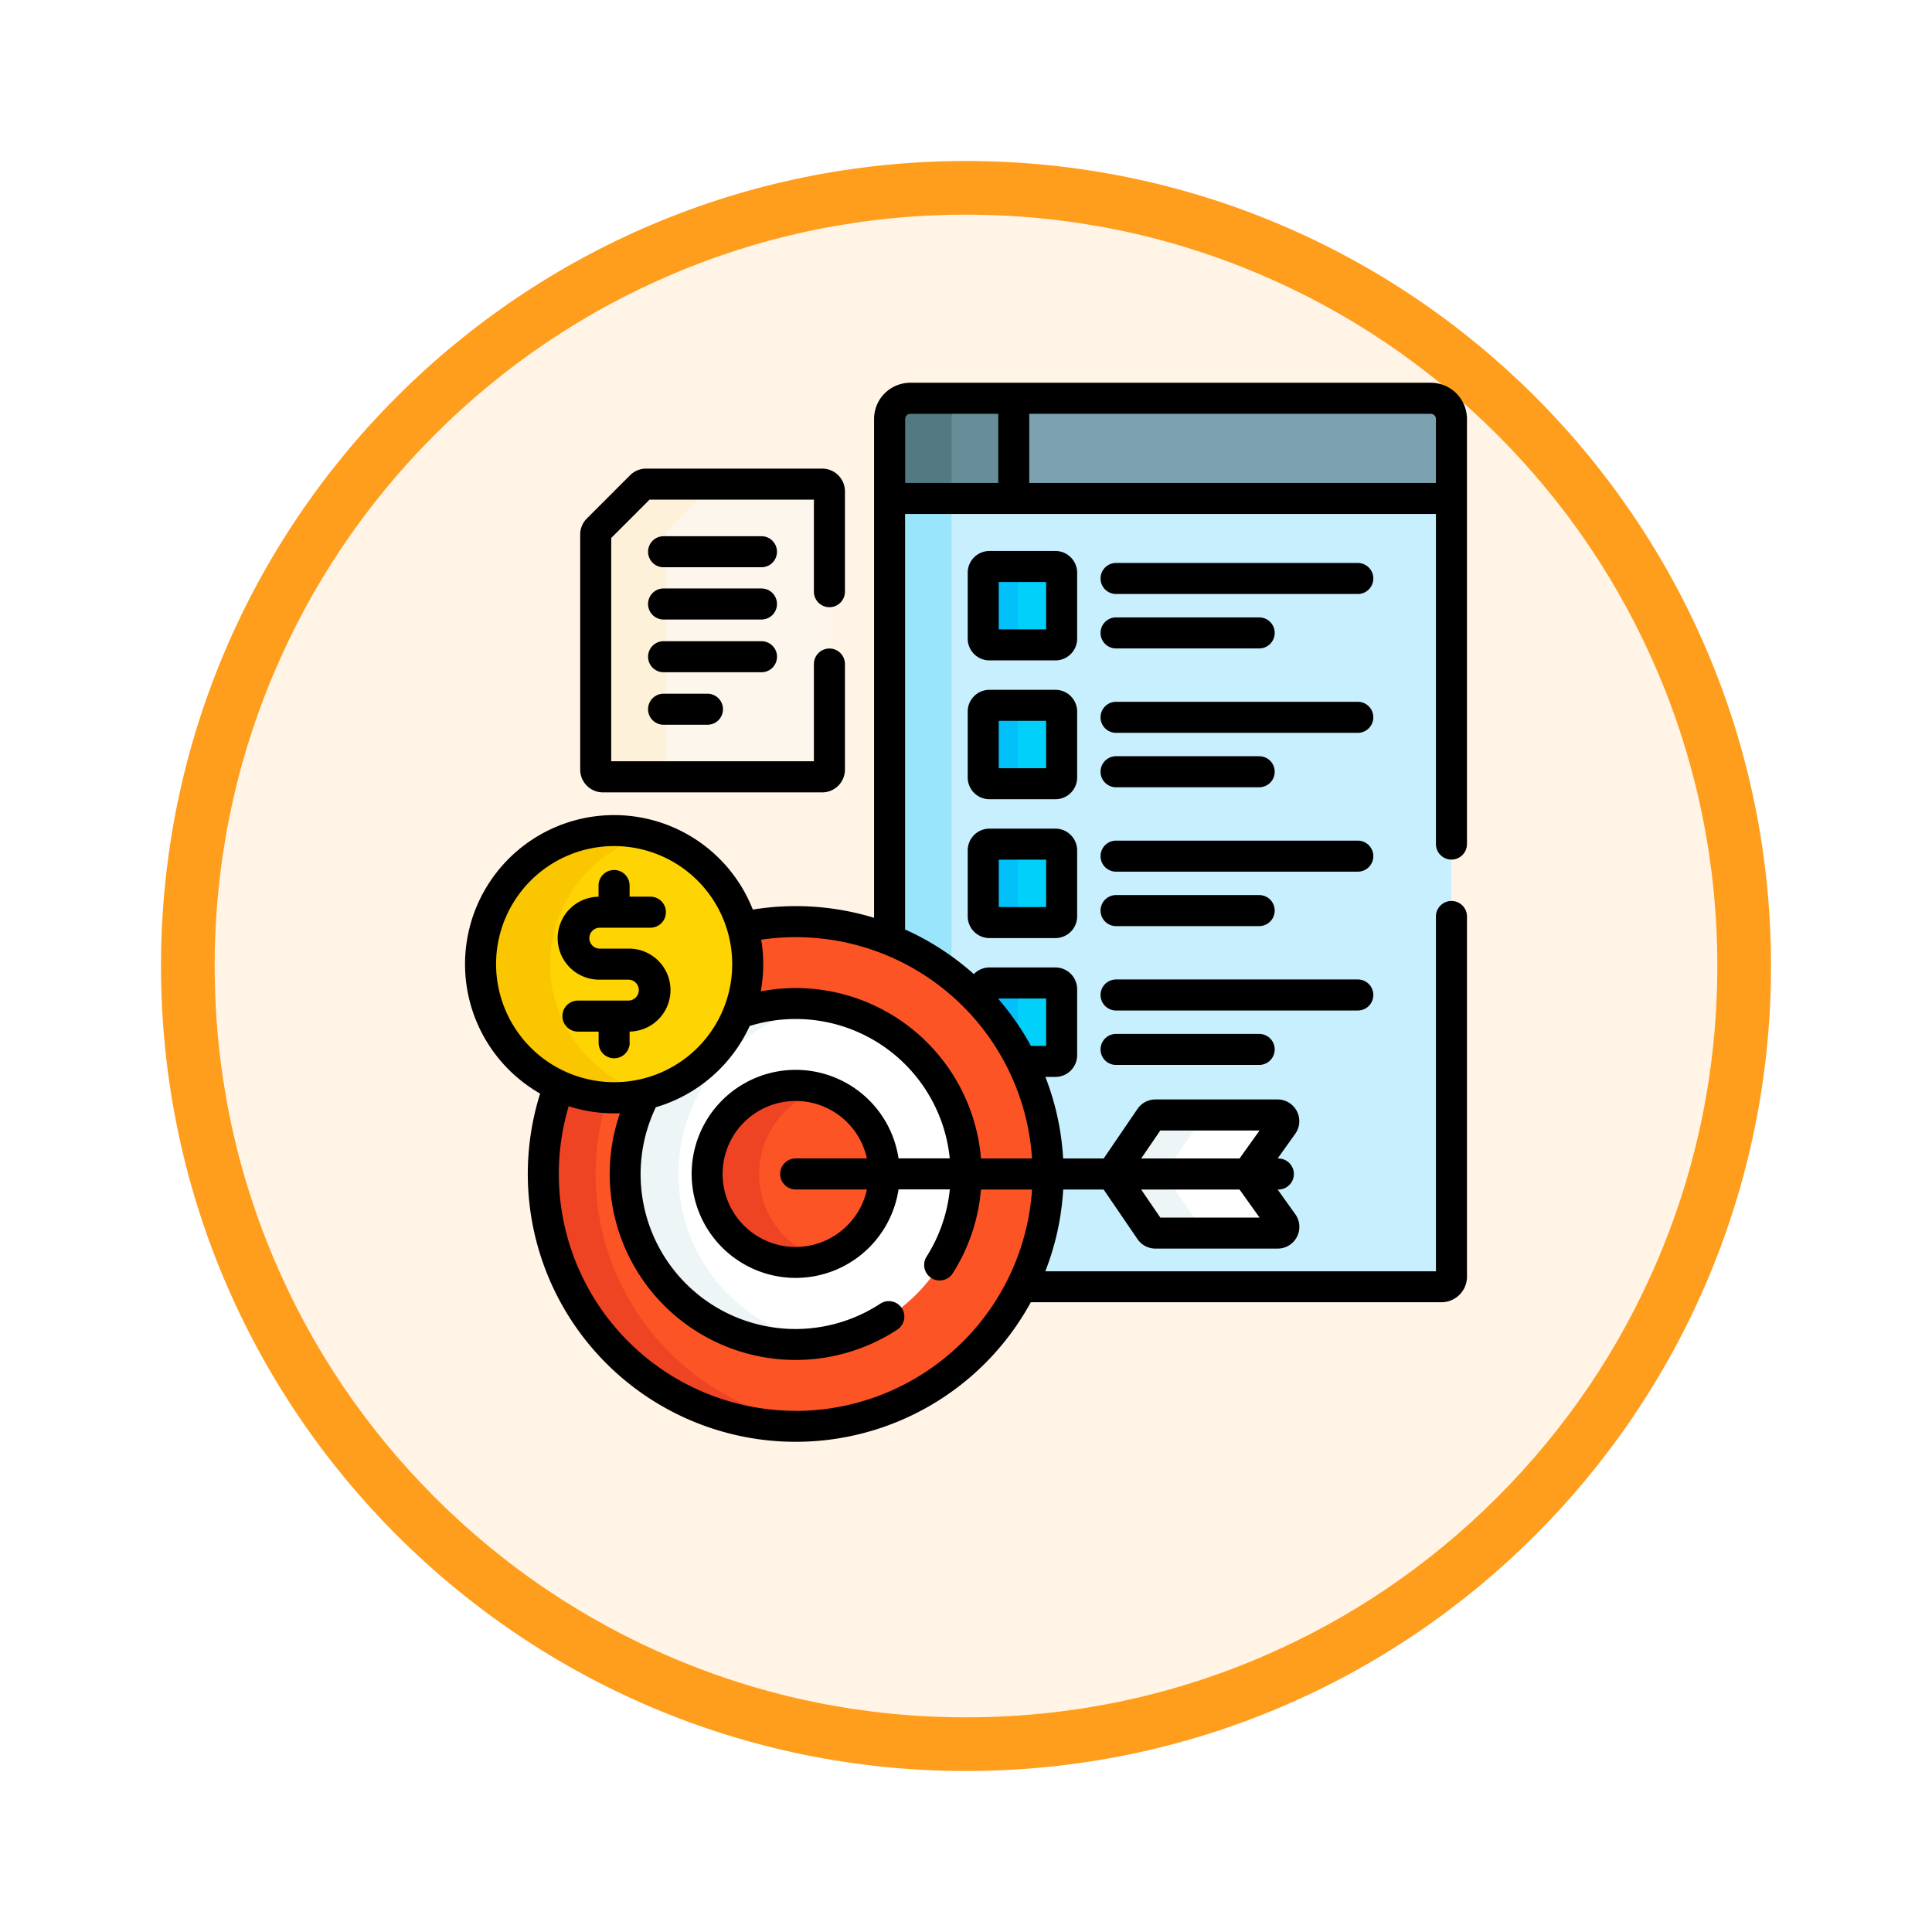<svg xmlns="http://www.w3.org/2000/svg" xmlns:xlink="http://www.w3.org/1999/xlink" width="108" height="108" viewBox="0 0 108 108">
  <defs>
    <filter id="Path_904820" x="0" y="0" width="108" height="108" filterUnits="userSpaceOnUse">
      <feOffset dy="3" input="SourceAlpha"/>
      <feGaussianBlur stdDeviation="3" result="blur"/>
      <feFlood flood-opacity="0.161"/>
      <feComposite operator="in" in2="blur"/>
      <feComposite in="SourceGraphic"/>
    </filter>
  </defs>
  <g id="Group_1233102" data-name="Group 1233102" transform="translate(-200.087 -2449.611)">
    <g id="Group_1228664" data-name="Group 1228664">
      <g id="Group_1228310" data-name="Group 1228310" transform="translate(209.087 2455.611)">
        <g id="Group_1203794" data-name="Group 1203794" transform="translate(0 0)">
          <g id="Group_1203639" data-name="Group 1203639">
            <g id="Group_1202437" data-name="Group 1202437">
              <g id="Group_1177315" data-name="Group 1177315">
                <g id="Group_1173585" data-name="Group 1173585" transform="translate(0)">
                  <g id="Group_1173428" data-name="Group 1173428">
                    <g id="Group_1171958" data-name="Group 1171958">
                      <g id="Group_1167341" data-name="Group 1167341">
                        <g id="Group_1166792" data-name="Group 1166792">
                          <g transform="matrix(1, 0, 0, 1, -9, -6)" filter="url(#Path_904820)">
                            <g id="Path_904820-2" data-name="Path 904820" transform="translate(9 6)" fill="#fff4e6">
                              <path d="M 45 88.5 C 39.127 88.5 33.43 87.35 28.068 85.082 C 22.889 82.891 18.236 79.755 14.241 75.759 C 10.245 71.764 7.109 67.111 4.918 61.932 C 2.65 56.57 1.5 50.873 1.5 45 C 1.5 39.127 2.65 33.43 4.918 28.068 C 7.109 22.889 10.245 18.236 14.241 14.241 C 18.236 10.245 22.889 7.109 28.068 4.918 C 33.43 2.65 39.127 1.5 45 1.5 C 50.873 1.5 56.57 2.65 61.932 4.918 C 67.111 7.109 71.764 10.245 75.759 14.241 C 79.755 18.236 82.891 22.889 85.082 28.068 C 87.35 33.43 88.5 39.127 88.5 45 C 88.5 50.873 87.35 56.57 85.082 61.932 C 82.891 67.111 79.755 71.764 75.759 75.759 C 71.764 79.755 67.111 82.891 61.932 85.082 C 56.57 87.35 50.873 88.5 45 88.5 Z" stroke="none"/>
                              <path d="M 45 3 C 39.329 3 33.829 4.11 28.653 6.299 C 23.652 8.415 19.16 11.443 15.302 15.302 C 11.443 19.16 8.415 23.652 6.299 28.653 C 4.11 33.829 3 39.329 3 45 C 3 50.671 4.11 56.171 6.299 61.347 C 8.415 66.348 11.443 70.84 15.302 74.698 C 19.16 78.557 23.652 81.585 28.653 83.701 C 33.829 85.89 39.329 87 45 87 C 50.671 87 56.171 85.89 61.347 83.701 C 66.348 81.585 70.84 78.557 74.698 74.698 C 78.557 70.84 81.585 66.348 83.701 61.347 C 85.89 56.171 87 50.671 87 45 C 87 39.329 85.89 33.829 83.701 28.653 C 81.585 23.652 78.557 19.16 74.698 15.302 C 70.84 11.443 66.348 8.415 61.347 6.299 C 56.171 4.11 50.671 3 45 3 M 45 -7.62939453125e-06 C 69.853 -7.62939453125e-06 90 20.147 90 45 C 90 69.853 69.853 90 45 90 C 20.147 90 -7.62939453125e-06 69.853 -7.62939453125e-06 45 C -7.62939453125e-06 20.147 20.147 -7.62939453125e-06 45 -7.62939453125e-06 Z" stroke="none" fill="#ff9d1c"/>
                            </g>
                          </g>
                        </g>
                      </g>
                    </g>
                  </g>
                </g>
              </g>
            </g>
          </g>
        </g>
      </g>
      <g id="objetivo_4_" data-name="objetivo (4)" transform="translate(212.248 2471.007)">
        <g id="Group_1228658" data-name="Group 1228658" transform="translate(14.702 0.867)">
          <g id="Group_1228647" data-name="Group 1228647" transform="translate(22.865)">
            <path id="Path_1218291" data-name="Path 1218291" d="M250.353,54.926H219.176l-.116.115V79.707a14.118,14.118,0,0,1,7.375,19.4h23.474a.56.56,0,0,0,.56-.56V55.041Z" transform="translate(-219.06 -49.442)" fill="#c8effe"/>
            <path id="Path_1218292" data-name="Path 1218292" d="M222.522,81.708V55.041l.116-.115h-3.462l-.116.115V79.707A14.1,14.1,0,0,1,222.522,81.708Z" transform="translate(-219.06 -49.442)" fill="#99e6fc"/>
            <g id="Group_1228633" data-name="Group 1228633" transform="translate(0)">
              <path id="Path_1218293" data-name="Path 1218293" d="M250.469,13.1H219.06V8.656A1.156,1.156,0,0,1,220.216,7.5h29.1a1.156,1.156,0,0,1,1.156,1.156Z" transform="translate(-219.06 -7.5)" fill="#7ca1b1"/>
            </g>
            <g id="Group_1228634" data-name="Group 1228634" transform="translate(0)">
              <path id="Path_1218294" data-name="Path 1218294" d="M220.216,7.5a1.156,1.156,0,0,0-1.156,1.156V13.1H226V7.5Z" transform="translate(-219.06 -7.5)" fill="#678d98"/>
            </g>
            <g id="Group_1228635" data-name="Group 1228635" transform="translate(0)">
              <path id="Path_1218295" data-name="Path 1218295" d="M223.679,7.5h-3.462a1.156,1.156,0,0,0-1.156,1.156V13.1h3.462V8.656A1.156,1.156,0,0,1,223.679,7.5Z" transform="translate(-219.06 -7.5)" fill="#537983"/>
            </g>
            <g id="Group_1228638" data-name="Group 1228638" transform="translate(5.235 9.404)">
              <g id="Group_1228636" data-name="Group 1228636">
                <path id="Path_1218296" data-name="Path 1218296" d="M268.364,93.207h-3.689a.347.347,0,0,1-.347-.347V89.171a.347.347,0,0,1,.347-.347h3.689a.347.347,0,0,1,.347.347V92.86A.347.347,0,0,1,268.364,93.207Z" transform="translate(-264.328 -88.824)" fill="#01d0fb"/>
              </g>
              <g id="Group_1228637" data-name="Group 1228637">
                <path id="Path_1218297" data-name="Path 1218297" d="M266.268,92.86V89.171a.347.347,0,0,1,.347-.347h-1.94a.347.347,0,0,0-.347.347V92.86a.347.347,0,0,0,.347.347h1.94A.347.347,0,0,1,266.268,92.86Z" transform="translate(-264.328 -88.824)" fill="#01c0fa"/>
              </g>
            </g>
            <g id="Group_1228641" data-name="Group 1228641" transform="translate(5.235 17.165)">
              <g id="Group_1228639" data-name="Group 1228639">
                <path id="Path_1218298" data-name="Path 1218298" d="M268.364,160.319h-3.689a.347.347,0,0,1-.347-.347v-3.689a.347.347,0,0,1,.347-.347h3.689a.347.347,0,0,1,.347.347v3.689A.347.347,0,0,1,268.364,160.319Z" transform="translate(-264.328 -155.936)" fill="#01d0fb"/>
              </g>
              <g id="Group_1228640" data-name="Group 1228640">
                <path id="Path_1218299" data-name="Path 1218299" d="M266.268,159.972v-3.689a.347.347,0,0,1,.347-.347h-1.94a.347.347,0,0,0-.347.347v3.689a.347.347,0,0,0,.347.347h1.94A.347.347,0,0,1,266.268,159.972Z" transform="translate(-264.328 -155.936)" fill="#01c0fa"/>
              </g>
            </g>
            <g id="Group_1228644" data-name="Group 1228644" transform="translate(5.235 24.926)">
              <g id="Group_1228642" data-name="Group 1228642">
                <path id="Path_1218300" data-name="Path 1218300" d="M268.364,227.431h-3.689a.347.347,0,0,1-.347-.347v-3.689a.347.347,0,0,1,.347-.347h3.689a.347.347,0,0,1,.347.347v3.689A.347.347,0,0,1,268.364,227.431Z" transform="translate(-264.328 -223.048)" fill="#01d0fb"/>
              </g>
              <g id="Group_1228643" data-name="Group 1228643">
                <path id="Path_1218301" data-name="Path 1218301" d="M266.268,227.084v-3.689a.347.347,0,0,1,.347-.347h-1.94a.347.347,0,0,0-.347.347v3.689a.347.347,0,0,0,.347.347h1.94A.347.347,0,0,1,266.268,227.084Z" transform="translate(-264.328 -223.048)" fill="#01c0fa"/>
              </g>
            </g>
            <g id="Group_1228646" data-name="Group 1228646" transform="translate(5.235 32.687)">
              <path id="Path_1218302" data-name="Path 1218302" d="M268.364,290.159h-3.689a.347.347,0,0,0-.347.347v.89a14.135,14.135,0,0,1,2.145,3.146h1.891a.347.347,0,0,0,.347-.347v-3.689A.347.347,0,0,0,268.364,290.159Z" transform="translate(-264.328 -290.159)" fill="#01d0fb"/>
              <g id="Group_1228645" data-name="Group 1228645">
                <path id="Path_1218303" data-name="Path 1218303" d="M266.268,294.146v-3.64a.347.347,0,0,1,.347-.347h-1.94a.347.347,0,0,0-.347.347v.89A14.158,14.158,0,0,1,266.268,294.146Z" transform="translate(-264.328 -290.159)" fill="#01c0fa"/>
              </g>
            </g>
          </g>
          <g id="Group_1228654" data-name="Group 1228654" transform="translate(3.507 29.256)">
            <path id="Path_1218304" data-name="Path 1218304" d="M65.771,260.489a14.162,14.162,0,0,0-2.972.315,7.467,7.467,0,0,1-10.253,8.87,14.111,14.111,0,1,0,13.225-9.185Z" transform="translate(-51.662 -260.489)" fill="#fd5426"/>
            <g id="Group_1228648" data-name="Group 1228648" transform="translate(0 9.185)">
              <path id="Path_1218305" data-name="Path 1218305" d="M54.59,344.839a14.1,14.1,0,0,1,.658-4.27,7.424,7.424,0,0,1-2.7-.654A14.116,14.116,0,0,0,65.77,358.948a14.246,14.246,0,0,0,1.464-.075A14.11,14.11,0,0,1,54.59,344.839Z" transform="translate(-51.661 -339.915)" fill="#ef4424"/>
            </g>
            <path id="Path_1218306" data-name="Path 1218306" d="M100.8,300.1a9.481,9.481,0,0,0-3.208.557,7.48,7.48,0,0,1-5.205,4.506A9.526,9.526,0,1,0,100.8,300.1Z" transform="translate(-86.693 -295.52)" fill="#fff"/>
            <path id="Path_1218307" data-name="Path 1218307" d="M94.249,309.629a9.543,9.543,0,0,1,8.041-9.411,9.516,9.516,0,0,0-4.7.44,7.48,7.48,0,0,1-5.205,4.506,9.526,9.526,0,0,0,9.9,13.876A9.542,9.542,0,0,1,94.249,309.629Z" transform="translate(-86.693 -295.52)" fill="#eef5f6"/>
            <g id="Group_1228649" data-name="Group 1228649" transform="translate(31.78 10.808)">
              <path id="Path_1218308" data-name="Path 1218308" d="M335.744,353.952H328.91a.347.347,0,0,0-.287.151l-2.149,3.149,2.149,3.149a.347.347,0,0,0,.287.151h6.835a.347.347,0,0,0,.282-.548l-1.964-2.752,1.964-2.752A.347.347,0,0,0,335.744,353.952Z" transform="translate(-326.474 -353.952)" fill="#fff"/>
            </g>
            <g id="Group_1228650" data-name="Group 1228650" transform="translate(31.78 10.808)">
              <path id="Path_1218309" data-name="Path 1218309" d="M335.744,353.952H328.91a.347.347,0,0,0-.287.151l-2.149,3.149,2.149,3.149a.347.347,0,0,0,.287.151h6.835a.347.347,0,0,0,.282-.548l-1.964-2.752,1.964-2.752A.347.347,0,0,0,335.744,353.952Z" transform="translate(-326.474 -353.952)" fill="#fff"/>
            </g>
            <g id="Group_1228651" data-name="Group 1228651" transform="translate(31.78 10.808)">
              <path id="Path_1218310" data-name="Path 1218310" d="M331.556,360.4l-2.149-3.149,2.149-3.149a.347.347,0,0,1,.287-.151h-2.932a.347.347,0,0,0-.287.151l-2.149,3.149,2.149,3.149a.347.347,0,0,0,.287.151h2.932A.347.347,0,0,1,331.556,360.4Z" transform="translate(-326.475 -353.951)" fill="#eef5f6"/>
            </g>
            <g id="Group_1228652" data-name="Group 1228652" transform="translate(9.162 9.162)">
              <circle id="Ellipse_11554" data-name="Ellipse 11554" cx="4.947" cy="4.947" r="4.947" fill="#fd5426"/>
            </g>
            <g id="Group_1228653" data-name="Group 1228653" transform="translate(9.162 9.162)">
              <path id="Path_1218311" data-name="Path 1218311" d="M133.79,344.661a4.956,4.956,0,0,1,3.5-4.729,4.947,4.947,0,1,0,0,9.459A4.956,4.956,0,0,1,133.79,344.661Z" transform="translate(-130.886 -339.714)" fill="#ef4424"/>
            </g>
          </g>
          <g id="Group_1228657" data-name="Group 1228657" transform="translate(0 24.169)">
            <g id="Group_1228655" data-name="Group 1228655">
              <circle id="Ellipse_11555" data-name="Ellipse 11555" cx="7.468" cy="7.468" r="7.468" fill="#fed402"/>
            </g>
            <g id="Group_1228656" data-name="Group 1228656" transform="translate(0)">
              <path id="Path_1218312" data-name="Path 1218312" d="M25.228,223.97a7.47,7.47,0,0,1,5.521-7.21,7.468,7.468,0,1,0,0,14.42A7.47,7.47,0,0,1,25.228,223.97Z" transform="translate(-21.335 -216.502)" fill="#fac600"/>
            </g>
          </g>
        </g>
        <g id="Group_1228662" data-name="Group 1228662" transform="translate(21.14 5.666)">
          <g id="Group_1228660" data-name="Group 1228660" transform="translate(0 0)">
            <g id="Group_1228659" data-name="Group 1228659">
              <path id="Path_1218313" data-name="Path 1218313" d="M79.533,49.119l-2.414,2.414A.405.405,0,0,0,77,51.82V64.958a.406.406,0,0,0,.406.406H89.659a.406.406,0,0,0,.406-.406V49.406A.406.406,0,0,0,89.659,49H79.82a.405.405,0,0,0-.287.119Z" transform="translate(-77 -49)" fill="#fdf6ec"/>
            </g>
          </g>
          <g id="Group_1228661" data-name="Group 1228661">
            <path id="Path_1218314" data-name="Path 1218314" d="M80.932,64.958V51.82a.406.406,0,0,1,.119-.287l2.414-2.414A.406.406,0,0,1,83.751,49H79.82a.406.406,0,0,0-.287.119l-2.414,2.414A.406.406,0,0,0,77,51.82V64.958a.406.406,0,0,0,.406.406h3.932A.405.405,0,0,1,80.932,64.958Z" transform="translate(-77 -49)" fill="#fef1da"/>
          </g>
        </g>
        <g id="Group_1228663" data-name="Group 1228663" transform="translate(13.835)">
          <path id="Path_1218315" data-name="Path 1218315" d="M68.976,26.655a.867.867,0,0,0,.867-.867V2.024A2.026,2.026,0,0,0,67.82,0h-29.1A2.026,2.026,0,0,0,36.7,2.024V29.911a14.982,14.982,0,0,0-6.778-.461A8.333,8.333,0,1,0,18.033,39.736,14.974,14.974,0,0,0,45.462,51.4H68.417a1.429,1.429,0,0,0,1.427-1.427V29.836a.867.867,0,0,0-1.735,0V49.67H46.272a14.871,14.871,0,0,0,1-4.57h2.262l1.891,2.771a1.213,1.213,0,0,0,1,.53h6.835a1.214,1.214,0,0,0,.988-1.92L59.262,45.1H59.3a.867.867,0,0,0,0-1.735h-.042l.986-1.381a1.214,1.214,0,0,0-.988-1.92H52.425a1.213,1.213,0,0,0-1,.53l-1.891,2.771H47.269a14.873,14.873,0,0,0-.993-4.561h.562a1.216,1.216,0,0,0,1.214-1.214V33.9a1.216,1.216,0,0,0-1.214-1.214H43.149a1.21,1.21,0,0,0-.872.371,15.021,15.021,0,0,0-3.843-2.495V7.335H68.109V25.788a.867.867,0,0,0,.867.867ZM52.7,46.666,51.631,45.1h5.5l1.118,1.566Zm0-4.867h5.549l-1.118,1.566h-5.5ZM15.57,32.5a6.6,6.6,0,1,1,6.6,6.6A6.608,6.608,0,0,1,15.57,32.5Zm16.749,24.97A13.244,13.244,0,0,1,19.63,40.442a8.3,8.3,0,0,0,2.54.4c.109,0,.217,0,.325-.008A10.39,10.39,0,0,0,38,52.931a.867.867,0,1,0-.951-1.451A8.655,8.655,0,0,1,24.5,40.5a8.371,8.371,0,0,0,5.247-4.543,8.657,8.657,0,0,1,11.184,7.4H38.068a5.815,5.815,0,1,0,0,1.735h2.867a8.619,8.619,0,0,1-1.3,3.758.867.867,0,0,0,1.465.93A10.349,10.349,0,0,0,42.676,45.1h2.855A13.258,13.258,0,0,1,32.318,57.474Zm0-12.374H36.3a4.08,4.08,0,1,1,0-1.735H32.318a.867.867,0,0,0,0,1.735ZM43.67,34.422h2.648V37.07h-.85a15.045,15.045,0,0,0-1.8-2.6v-.053Zm1.861,8.943H42.677a10.391,10.391,0,0,0-12.313-9.342,8.244,8.244,0,0,0,.026-2.89,13.236,13.236,0,0,1,15.14,12.232ZM43.639,5.6h-5.2V2.024a.289.289,0,0,1,.289-.289h4.915V5.6Zm1.735,0V1.735H67.82a.289.289,0,0,1,.289.289V5.6Z" transform="translate(-13.835)"/>
          <path id="Path_1218316" data-name="Path 1218316" d="M335.424,87.114H321.911a.867.867,0,0,0,0,1.735h13.513a.867.867,0,1,0,0-1.735Z" transform="translate(-285.518 -77.04)"/>
          <path id="Path_1218317" data-name="Path 1218317" d="M321.911,115.167h8a.867.867,0,1,0,0-1.735h-8a.867.867,0,0,0,0,1.735Z" transform="translate(-285.518 -100.315)"/>
          <path id="Path_1218318" data-name="Path 1218318" d="M335.424,154.226H321.911a.867.867,0,0,0,0,1.735h13.513a.867.867,0,1,0,0-1.735Z" transform="translate(-285.518 -136.391)"/>
          <path id="Path_1218319" data-name="Path 1218319" d="M321.911,182.279h8a.867.867,0,1,0,0-1.735h-8a.867.867,0,1,0,0,1.735Z" transform="translate(-285.518 -159.666)"/>
          <path id="Path_1218320" data-name="Path 1218320" d="M335.424,221.337H321.911a.867.867,0,0,0,0,1.735h13.513a.867.867,0,1,0,0-1.735Z" transform="translate(-285.518 -195.741)"/>
          <path id="Path_1218321" data-name="Path 1218321" d="M321.911,249.391h8a.867.867,0,1,0,0-1.735h-8a.867.867,0,0,0,0,1.735Z" transform="translate(-285.518 -219.017)"/>
          <path id="Path_1218322" data-name="Path 1218322" d="M262.945,82.538a1.216,1.216,0,0,0-1.214-1.214h-3.689a1.216,1.216,0,0,0-1.214,1.214v3.689a1.216,1.216,0,0,0,1.214,1.214h3.689a1.216,1.216,0,0,0,1.214-1.214Zm-1.735,3.168h-2.648V83.059h2.648Z" transform="translate(-228.728 -71.92)"/>
          <path id="Path_1218323" data-name="Path 1218323" d="M262.945,149.65a1.216,1.216,0,0,0-1.214-1.214h-3.689a1.216,1.216,0,0,0-1.214,1.214v3.689a1.216,1.216,0,0,0,1.214,1.214h3.689a1.216,1.216,0,0,0,1.214-1.214Zm-1.735,3.168h-2.648v-2.648h2.648Z" transform="translate(-228.728 -131.271)"/>
          <path id="Path_1218324" data-name="Path 1218324" d="M261.731,215.547h-3.689a1.216,1.216,0,0,0-1.214,1.214v3.689a1.216,1.216,0,0,0,1.214,1.214h3.689a1.216,1.216,0,0,0,1.214-1.214v-3.689A1.216,1.216,0,0,0,261.731,215.547Zm-.52,4.383h-2.648v-2.648h2.648Z" transform="translate(-228.728 -190.621)"/>
          <path id="Path_1218325" data-name="Path 1218325" d="M336.292,289.316a.867.867,0,0,0-.867-.867H321.911a.867.867,0,0,0,0,1.735h13.513A.867.867,0,0,0,336.292,289.316Z" transform="translate(-285.518 -255.092)"/>
          <path id="Path_1218326" data-name="Path 1218326" d="M321.911,314.768a.867.867,0,1,0,0,1.735h8a.867.867,0,1,0,0-1.735Z" transform="translate(-285.518 -278.368)"/>
          <path id="Path_1218327" data-name="Path 1218327" d="M62.9,245.23V244.6a2.318,2.318,0,0,0-.065-4.636h-1.6a.585.585,0,0,1,0-1.17h2.828a.867.867,0,0,0,0-1.735H62.9v-.623a.867.867,0,0,0-1.735,0v.626a2.318,2.318,0,0,0,.065,4.636h1.6a.585.585,0,1,1,0,1.17H60.011a.867.867,0,1,0,0,1.735h1.158v.623a.867.867,0,0,0,1.735,0Z" transform="translate(-53.701 -208.331)"/>
          <path id="Path_1218328" data-name="Path 1218328" d="M70.773,59.6H83.026A1.274,1.274,0,0,0,84.3,58.325v-5.9a.867.867,0,0,0-1.735,0v5.435H71.235V45.378l2.144-2.144h9.186v5.146a.867.867,0,0,0,1.735,0V42.773A1.274,1.274,0,0,0,83.026,41.5H73.187a1.265,1.265,0,0,0-.9.373l-2.414,2.414a1.264,1.264,0,0,0-.373.9V58.325A1.274,1.274,0,0,0,70.773,59.6Z" transform="translate(-63.063 -36.701)"/>
          <path id="Path_1218329" data-name="Path 1218329" d="M108.673,74.185H103.2a.867.867,0,0,0,0,1.735h5.471a.867.867,0,1,0,0-1.735Z" transform="translate(-92.101 -65.606)"/>
          <path id="Path_1218330" data-name="Path 1218330" d="M108.673,99.448H103.2a.867.867,0,0,0,0,1.735h5.471a.867.867,0,1,0,0-1.735Z" transform="translate(-92.101 -87.948)"/>
          <path id="Path_1218331" data-name="Path 1218331" d="M109.54,125.805a.867.867,0,0,0-.867-.867H103.2a.867.867,0,0,0,0,1.735h5.471A.867.867,0,0,0,109.54,125.805Z" transform="translate(-92.101 -110.49)"/>
          <path id="Path_1218332" data-name="Path 1218332" d="M103.2,150.315a.867.867,0,0,0,0,1.735h2.452a.867.867,0,0,0,0-1.735Z" transform="translate(-92.101 -132.932)"/>
        </g>
      </g>
    </g>
  </g>
</svg>
